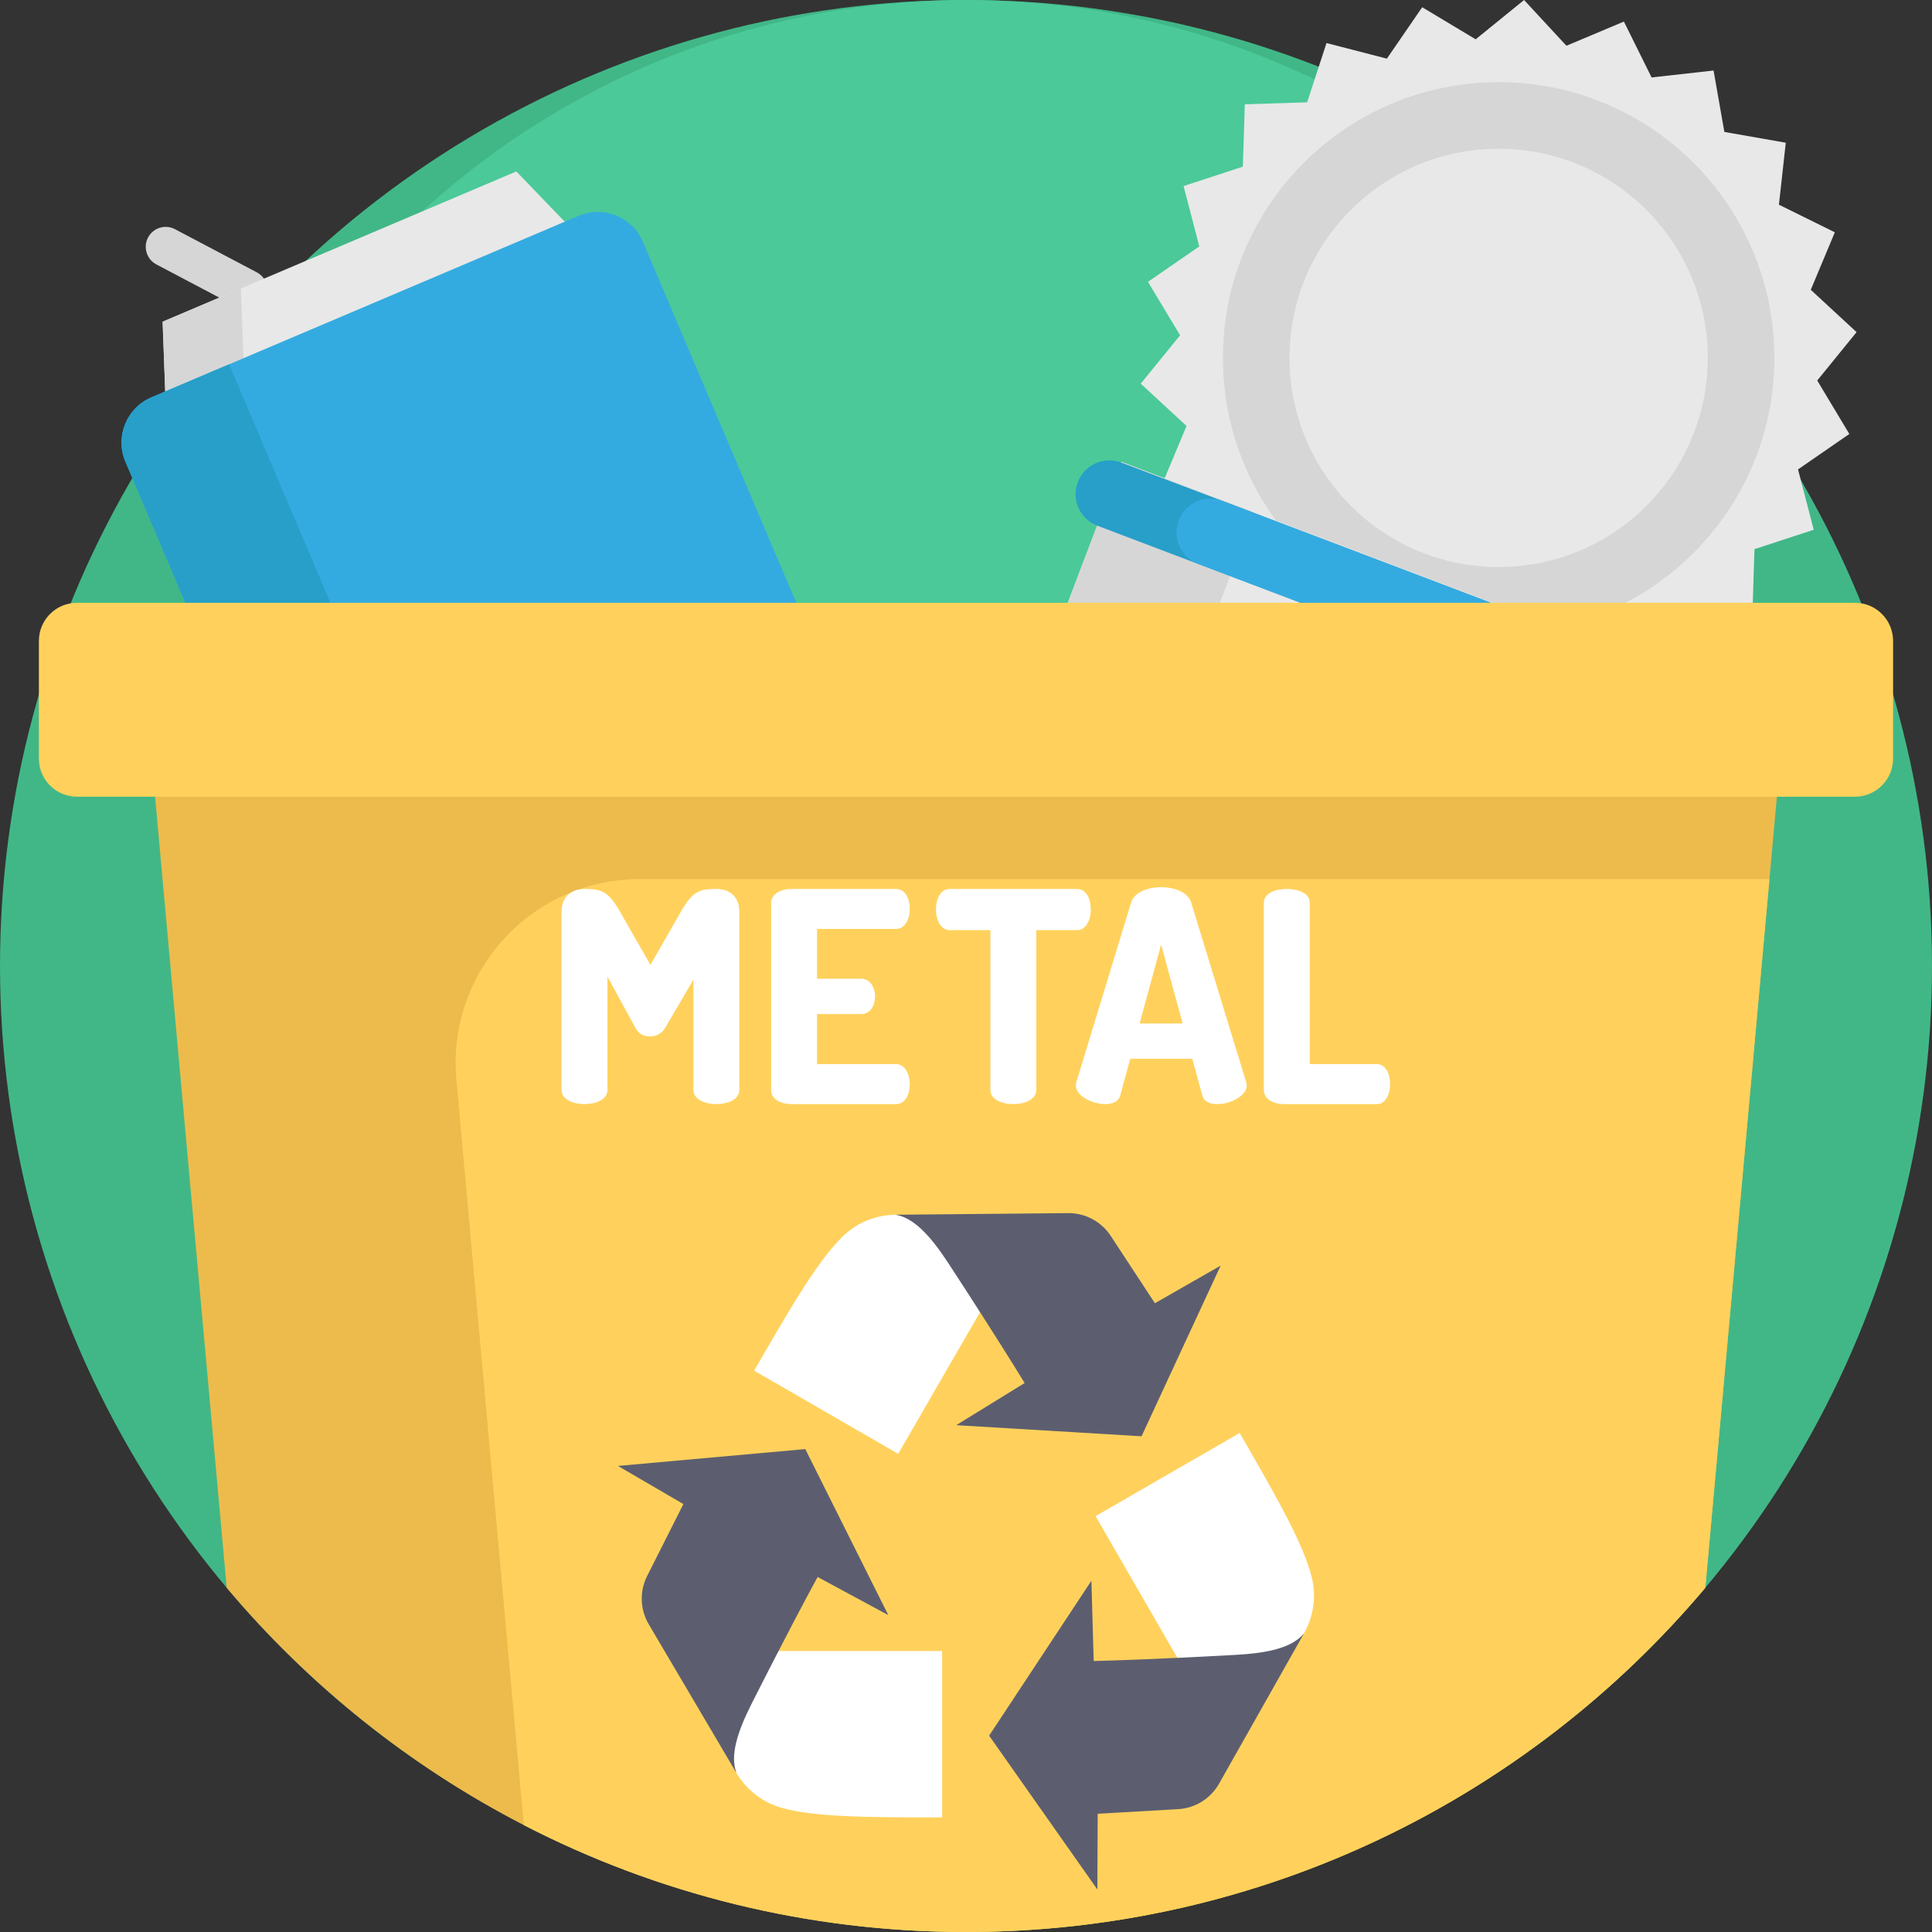 <?xml version="1.0" encoding="iso-8859-1"?>
<!-- Generator: Adobe Illustrator 19.0.0, SVG Export Plug-In . SVG Version: 6.00 Build 0)  -->
<svg version="1.1" id="Capa_1" xmlns="http://www.w3.org/2000/svg" xmlns:xlink="http://www.w3.org/1999/xlink" x="0px" y="0px"
	 viewBox="0 0 512 512" style="enable-background:new 0 0 512 512;" xml:space="preserve">
<rect x="0" y="0" width="512" height="512" fill="#333333" stroke="none"/>
<circle style="fill:#41B787;" cx="256" cy="255.999" r="255.999"/>
<circle style="fill:#4BC999;" cx="256" cy="213.295" r="213.295"/>
<path style="fill:#D6D6D6;" d="M67.661,81.702c-1.411,0.6-3.069,0.583-4.531-0.188L41.442,70.076
	c-2.579-1.36-3.567-4.554-2.207-7.134c1.359-2.579,4.554-3.567,7.134-2.207l21.687,11.438c2.579,1.36,3.567,4.554,2.207,7.134
	C69.674,80.426,68.739,81.245,67.661,81.702z"/>
<path style="fill:#E8E8E8;" d="M244.61,270.441c-1.41,1.033-2.846,2.034-4.304,3.013c-7.24,4.85-15.03,9.091-23.345,12.622
	c-8.309,3.53-16.77,6.194-25.281,8.035c-8.395,1.811-16.841,2.83-25.241,3.079l-0.005,0.002c-6.777,0.2-13.512-0.098-20.177-0.878
	c-0.234-0.024-0.47-0.054-0.701-0.087c-0.076-0.005-0.15-0.017-0.224-0.029c-2.598-0.318-5.184-0.707-7.757-1.171
	c-2.383-0.426-4.756-0.914-7.112-1.464c-3.982-0.933-7.913-2.035-11.795-3.315l-74.887-186.51l-0.002-0.005l-0.684-18.478
	l93.737-39.823l12.825,13.319l0.002,0.005L244.61,270.441z"/>
<path style="fill:#D6D6D6;" d="M63.83,76.448l0.203,5.442l0.482,13.036l0.002,0.005l77.13,192.097l3.686,9.174
	c-2.598-0.318-5.184-0.707-7.757-1.171c-2.383-0.426-4.756-0.914-7.112-1.464c-3.982-0.933-7.913-2.035-11.795-3.315L43.782,103.739
	l-0.002-0.005l-0.684-18.478L63.83,76.448z"/>
<path style="fill:#34ABE0;" d="M170.386,64.099l80.943,190.526c1.548,3.642,1.307,7.604-0.33,10.892
	c-2.07,1.698-4.202,3.343-6.39,4.924c-1.41,1.033-2.846,2.034-4.304,3.013l-48.626,20.659c-8.395,1.811-16.841,2.83-25.241,3.079
	l-0.005,0.002c-6.777,0.2-13.512-0.098-20.177-0.878c-0.234-0.024-0.47-0.054-0.701-0.087c-0.076-0.005-0.15-0.017-0.224-0.029
	c-2.598-0.318-5.184-0.707-7.757-1.171c-2.383-0.426-4.756-0.914-7.112-1.464c-3.982-0.933-7.913-2.035-11.795-3.315
	c-5.816-1.904-11.502-4.19-17.016-6.843L33.238,122.365c-2.811-6.617,0.275-14.263,6.892-17.074l113.183-48.084
	C159.929,54.395,167.575,57.482,170.386,64.099z"/>
<path style="fill:#279FC9;" d="M60.721,96.543l84.835,199.687c-0.076-0.005-0.15-0.017-0.224-0.029
	c-2.598-0.318-5.184-0.707-7.757-1.171c-2.383-0.426-4.756-0.914-7.112-1.464c-3.982-0.933-7.913-2.035-11.795-3.315
	c-5.816-1.904-11.502-4.19-17.016-6.843L33.238,122.365c-2.811-6.617,0.275-14.263,6.892-17.074L60.721,96.543z"/>
<polygon style="fill:#E8E8E8;" points="481.583,100.842 492.011,88.019 479.874,76.805 486.251,61.561 471.435,54.247 
	473.249,37.822 456.974,34.965 454.111,18.691 437.69,20.521 430.349,5.717 415.118,12.126 403.895,0 391.068,10.418 376.895,1.922 
	367.536,15.54 351.538,11.408 346.404,27.115 329.889,27.644 329.365,44.159 313.663,49.308 317.823,65.299 304.224,74.684 
	312.735,88.852 302.308,101.675 314.443,112.888 308.066,128.131 322.884,135.447 321.069,151.87 337.344,154.728 340.206,171.002 
	356.628,169.173 363.968,183.976 379.199,177.568 390.424,189.694 403.249,179.275 417.423,187.772 426.782,174.154 442.78,178.285 
	447.913,162.578 464.43,162.05 464.953,145.534 480.655,140.386 476.495,124.395 490.094,115.01 "/>
<circle style="fill:#D6D6D6;" cx="397.155" cy="94.845" r="73.071"/>
<g>
	<circle style="fill:#E8E8E8;" cx="397.155" cy="94.845" r="55.421"/>
	
		<rect x="262.73" y="146.22" transform="matrix(-0.935 -0.355 0.355 -0.935 585.754 563.307)" style="fill:#E8E8E8;" width="163.523" height="163.523"/>
</g>
<rect x="266.82" y="123.9" transform="matrix(-0.935 -0.355 0.355 -0.935 479.816 499.253)" style="fill:#D6D6D6;" width="37.668" height="163.523"/>
<path style="fill:#279FC9;" d="M454.998,192.022c-1.348,3.574-4.754,5.778-8.37,5.778c-1.034,0-2.079-0.178-3.103-0.564
	l-125.962-47.773h-0.01l-26.739-10.146c-4.618-1.755-6.938-6.917-5.193-11.536c1.358-3.574,4.765-5.778,8.37-5.778
	c1.055,0,2.121,0.188,3.166,0.585l26.76,10.146l26.749,10.146l99.14,37.606C454.434,182.241,456.754,187.403,454.998,192.022z"/>
<path style="fill:#34ABE0;" d="M454.998,192.022c-1.348,3.574-4.754,5.778-8.37,5.778c-1.034,0-2.079-0.178-3.103-0.564
	l-125.962-47.773h-0.01c-4.608-1.766-6.928-6.917-5.172-11.536c1.348-3.574,4.754-5.778,8.37-5.778c1.055,0,2.121,0.188,3.166,0.585
	l26.749,10.146l99.14,37.606C454.434,182.241,456.754,187.403,454.998,192.022z"/>
<path style="fill:#EDBB4C;" d="M472.65,191.708l-1.149,12.737l-2.581,28.526l-17,187.81C404.961,476.557,334.619,512,256.001,512
	c-42.224,0-82.066-10.219-117.175-28.327c-30.26-15.611-57.01-37.073-78.743-62.892L40.491,204.456l-1.149-12.748H472.65z"/>
<g>
	<path style="fill:#FFD15C;" d="M468.919,232.971l-17,187.81C404.961,476.557,334.619,512,256.001,512
		c-42.224,0-82.066-10.219-117.175-28.327l-17.868-197.517c-2.591-28.567,19.905-53.185,48.588-53.185H468.919z"/>
	<path style="fill:#FFD15C;" d="M491.585,211.134c-471.225,0,0.05,0-471.175,0c-5.58,0-10.104-4.523-10.104-10.104v-31.179
		c0-5.58,4.523-10.104,10.104-10.104h471.175c5.58,0,10.104,4.523,10.104,10.104v31.179
		C501.688,206.61,497.165,211.134,491.585,211.134z"/>
</g>
<path style="fill:#FFFFFF;" d="M249.681,437.535v44.099c-20.666,0-34.07-0.112-42.711-2.598c-4.982-1.433-9.2-4.769-11.833-9.234
	l0,0c0-0.002,0-0.004-0.002-0.006c-1.649-4.563-4.26-15.054-0.267-22.934c2.644-5.222,9.411-5.375,11.453-9.328h43.361V437.535z"/>
<path style="fill:#5C5E70;" d="M213.409,384.022l22.001,44.001l-18.731-10.106c0,0-3.452,6.243-10.36,19.621
	c-2.042,3.952-4.384,8.528-7.028,13.752c-3.992,7.881-5.805,13.948-4.157,18.51l-23.217-39.367
	c-2.303-3.909-2.464-8.723-0.42-12.775l9.605-19.065l-17.341-10.108L213.409,384.022z"/>
<path style="fill:#FFFFFF;" d="M290.335,401.798l38.191-22.049c10.333,17.897,16.938,29.561,19.106,38.287
	c1.25,5.031,0.47,10.352-2.079,14.865l0,0c-0.002,0.001-0.003,0.002-0.004,0.005c-3.127,3.709-10.908,11.216-19.729,11.7
	c-5.845,0.322-9.36-5.463-13.804-5.255L290.335,401.798z"/>
<path style="fill:#5C5E70;" d="M262.127,459.967l27.105-41.054l0.612,21.274c0,0,7.134-0.132,22.172-0.838
	c4.444-0.208,9.579-0.467,15.424-0.789c8.821-0.484,14.982-1.947,18.109-5.656l-22.486,39.79c-2.233,3.949-6.323,6.495-10.853,6.751
	l-21.314,1.214l-0.084,20.072L262.127,459.967z"/>
<path style="fill:#FFFFFF;" d="M238.042,385.285l-38.191-22.049c10.333-17.897,17.132-29.449,23.605-35.69
	c3.731-3.598,8.73-5.583,13.914-5.631l0,0c0.002,0.001,0.003,0.002,0.006,0.001c4.776,0.854,15.167,3.838,19.996,11.236
	c3.201,4.902-0.05,10.838,2.351,14.582L238.042,385.285z"/>
<path style="fill:#5C5E70;" d="M302.523,380.63l-49.106-2.947l18.117-11.168c0,0-3.681-6.112-11.812-18.783
	c-2.402-3.744-5.194-8.061-8.395-12.963c-4.828-7.398-9.176-12.002-13.952-12.855l45.702-0.422
	c4.537-0.041,8.787,2.228,11.273,6.024l11.709,17.851l17.425-9.963L302.523,380.63z"/>
<g>
	<path style="fill:#FFFFFF;" d="M176.275,272.399c-1.015,1.717-2.575,2.262-4.056,2.262c-1.404,0-2.886-0.468-3.822-2.262
		l-7.409-13.571v30.029c0,2.496-3.042,3.744-6.083,3.744s-6.083-1.248-6.083-3.744v-47.189c0-4.446,3.042-6.084,6.083-6.084
		c4.368,0,6.24,0.468,9.438,6.084l8.033,14.039l8.033-14.039c3.198-5.616,5.07-6.084,9.438-6.084c3.119,0,6.083,1.638,6.083,6.084
		v47.189c0,2.496-3.042,3.744-6.083,3.744s-6.083-1.248-6.083-3.744v-29.249L176.275,272.399z"/>
	<path style="fill:#FFFFFF;" d="M216.526,259.373h11.7c2.34,0,3.665,2.262,3.665,4.758c0,2.105-1.092,4.602-3.665,4.602h-11.7v13.26
		h20.903c2.34,0,3.667,2.496,3.667,5.381c0,2.496-1.092,5.226-3.667,5.226h-27.767c-2.652,0-5.303-1.248-5.303-3.744v-49.528
		c0-2.496,2.651-3.744,5.303-3.744h27.767c2.575,0,3.667,2.73,3.667,5.226c0,2.886-1.327,5.381-3.667,5.381h-20.903V259.373z"/>
	<path style="fill:#FFFFFF;" d="M285.399,235.584c2.575,0,3.667,2.809,3.667,5.382c0,2.963-1.327,5.538-3.667,5.538h-10.763v42.353
		c0,2.496-3.042,3.744-6.083,3.744c-3.042,0-6.084-1.248-6.084-3.744v-42.353h-10.763c-2.34,0-3.665-2.574-3.665-5.538
		c0-2.574,1.092-5.382,3.665-5.382H285.399z"/>
	<path style="fill:#FFFFFF;" d="M285.092,287.609c0-0.234,0.077-0.545,0.156-0.858l14.507-47.578
		c0.858-2.73,4.368-4.056,7.956-4.056c3.588,0,7.097,1.326,7.955,4.056l14.586,47.578c0.078,0.312,0.156,0.624,0.156,0.858
		c0,2.886-4.446,4.991-7.8,4.991c-1.95,0-3.51-0.624-3.978-2.262l-2.652-9.75H299.52l-2.652,9.75
		c-0.468,1.637-2.028,2.262-3.978,2.262C289.537,292.601,285.092,290.495,285.092,287.609z M313.404,271.23l-5.694-20.903
		l-5.694,20.903H313.404z"/>
	<path style="fill:#FFFFFF;" d="M340.238,292.601c-2.651,0-5.303-1.248-5.303-3.744v-49.606c0-2.574,3.042-3.667,6.083-3.667
		c3.042,0,6.083,1.092,6.083,3.667v42.743h17.784c2.34,0,3.509,2.652,3.509,5.304c0,2.652-1.169,5.304-3.509,5.304L340.238,292.601
		L340.238,292.601z"/>
</g>
<g>
</g>
<g>
</g>
<g>
</g>
<g>
</g>
<g>
</g>
<g>
</g>
<g>
</g>
<g>
</g>
<g>
</g>
<g>
</g>
<g>
</g>
<g>
</g>
<g>
</g>
<g>
</g>
<g>
</g>
</svg>
